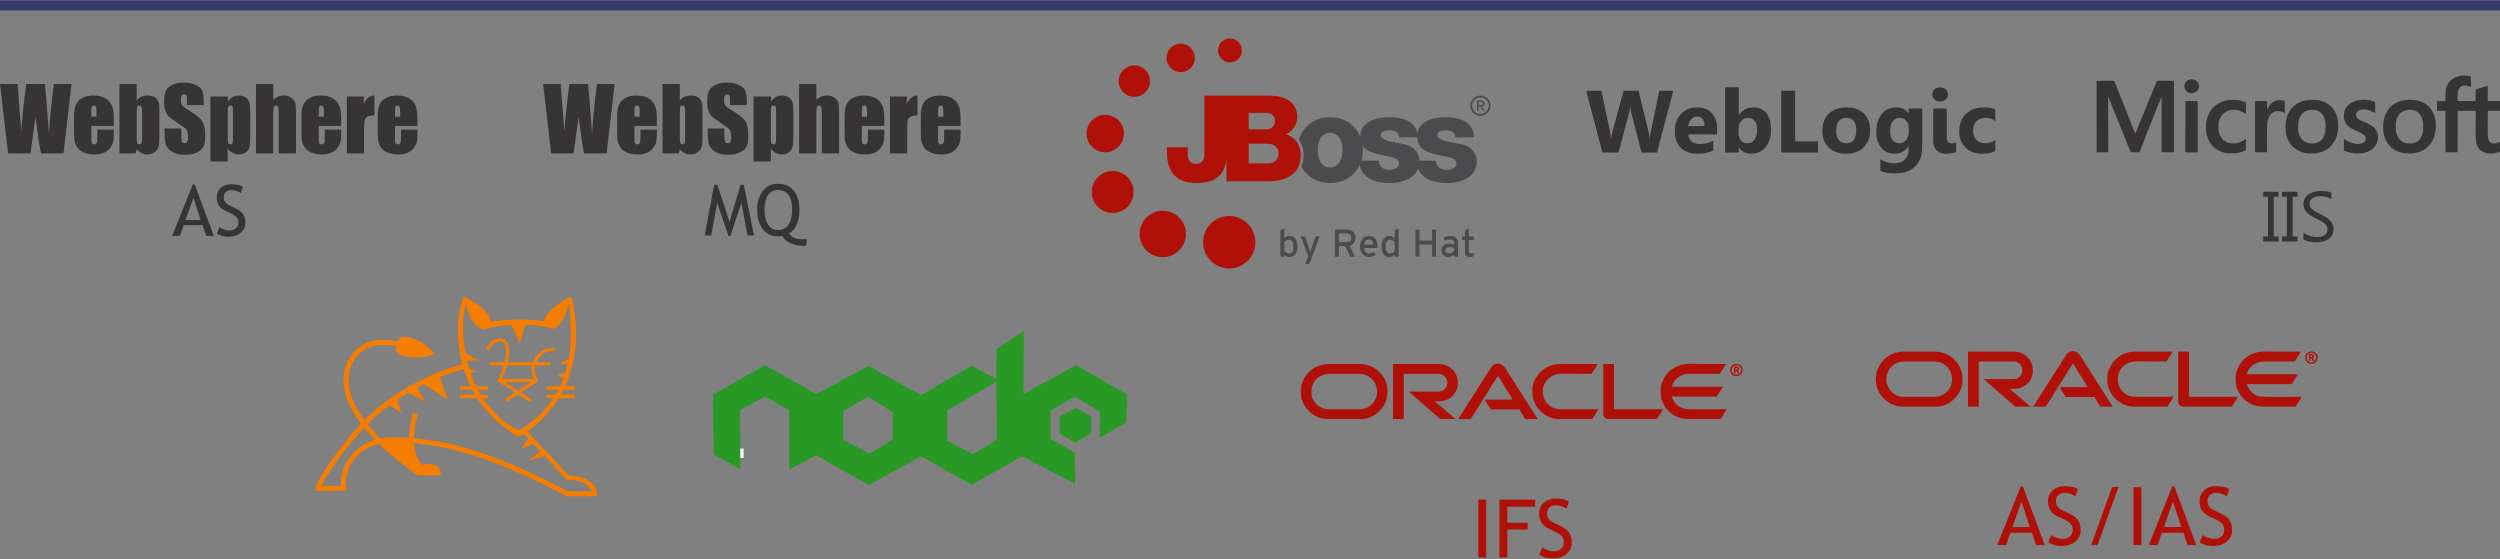 <?xml version="1.0" encoding="utf-8"?>
<!-- Generator: Adobe Illustrator 17.0.0, SVG Export Plug-In . SVG Version: 6.00 Build 0)  -->
<!DOCTYPE svg PUBLIC "-//W3C//DTD SVG 1.1//EN" "http://www.w3.org/Graphics/SVG/1.1/DTD/svg11.dtd">
<svg version="1.1" id="Capa_1" xmlns="http://www.w3.org/2000/svg" xmlns:xlink="http://www.w3.org/1999/xlink" x="0px" y="0px"
	 width="599px" height="134px" viewBox="0 0 599 134" enable-background="new 0 0 599 134" xml:space="preserve">
<rect x="0" y="0" width="599" height="134" fill="#808080" stroke="none"/>
<rect y="0.115" fill="#353970" width="599" height="2.385"/>
<g id="Capa_x0020_1">
	<g id="_877952890816">
		<path fill="#373435" d="M17.139,20.12l-1.928,16.634h-5.39c-0.484-2.555-0.922-5.468-1.315-8.734
			c-0.178,1.404-0.582,4.317-1.209,8.734H1.938L0,20.12h4.206l0.456,5.811L5.1,31.546C5.264,28.64,5.664,24.83,6.298,20.12h4.48
			c0.052,0.495,0.207,2.324,0.459,5.495l0.487,6.331c0.255-4.028,0.659-7.97,1.209-11.826H17.139z M27.264,30.172h-5.383v2.954
			c0,0.617,0.045,1.017,0.133,1.196c0.091,0.179,0.262,0.267,0.518,0.267c0.319,0,0.533-0.119,0.638-0.354
			c0.109-0.238,0.161-0.697,0.161-1.377v-1.802h3.932v1.01c0,0.844-0.052,1.493-0.157,1.945c-0.109,0.452-0.358,0.936-0.747,1.45
			c-0.389,0.516-0.886,0.901-1.486,1.16c-0.6,0.256-1.349,0.386-2.254,0.386c-0.876,0-1.65-0.126-2.323-0.382
			c-0.67-0.253-1.192-0.6-1.567-1.041s-0.63-0.929-0.774-1.461c-0.144-0.53-0.217-1.301-0.217-2.317v-3.978
			c0-1.191,0.161-2.13,0.484-2.821c0.322-0.687,0.847-1.217,1.58-1.581c0.735-0.367,1.577-0.55,2.53-0.55
			c1.164,0,2.124,0.221,2.881,0.662c0.757,0.443,1.29,1.027,1.594,1.756c0.306,0.726,0.456,1.753,0.456,3.074L27.264,30.172
			L27.264,30.172z M23.122,27.964v-0.995c0-0.708-0.039-1.16-0.116-1.367c-0.077-0.208-0.235-0.309-0.473-0.309
			c-0.294,0-0.477,0.087-0.546,0.263c-0.07,0.175-0.105,0.644-0.105,1.413v0.995H23.122z M32.757,20.12v3.943
			c0.343-0.4,0.725-0.697,1.15-0.893c0.42-0.197,0.879-0.295,1.374-0.295c0.568,0,1.062,0.087,1.482,0.267
			c0.417,0.178,0.736,0.427,0.957,0.749c0.221,0.323,0.351,0.638,0.395,0.947c0.046,0.308,0.067,0.968,0.067,1.973v6.148
			c0,0.998-0.067,1.746-0.199,2.233c-0.137,0.49-0.45,0.915-0.943,1.275c-0.498,0.361-1.083,0.541-1.763,0.541
			c-0.487,0-0.943-0.109-1.367-0.322c-0.421-0.215-0.81-0.533-1.16-0.961l-0.267,1.03h-3.869V20.12H32.757z M34.04,26.996
			c0-0.703-0.046-1.163-0.137-1.381c-0.087-0.214-0.267-0.322-0.53-0.322c-0.258,0-0.424,0.094-0.5,0.284
			c-0.078,0.185-0.116,0.662-0.116,1.419v5.879c0,0.732,0.041,1.201,0.13,1.404c0.087,0.208,0.258,0.309,0.518,0.309
			c0.263,0,0.434-0.105,0.516-0.319c0.08-0.211,0.119-0.722,0.119-1.528V26.996z M48.811,25.167h-4.016v-1.23
			c0-0.575-0.052-0.943-0.155-1.101c-0.101-0.157-0.269-0.235-0.507-0.235c-0.26,0-0.456,0.106-0.589,0.32
			c-0.133,0.21-0.199,0.529-0.199,0.96c0,0.555,0.077,0.971,0.228,1.252c0.146,0.276,0.554,0.616,1.223,1.016
			c1.918,1.146,3.126,2.089,3.624,2.821c0.5,0.733,0.749,1.914,0.749,3.541c0,1.184-0.14,2.057-0.417,2.621
			c-0.277,0.561-0.81,1.03-1.605,1.409c-0.792,0.382-1.714,0.571-2.769,0.571c-1.157,0-2.142-0.221-2.962-0.659
			c-0.817-0.439-1.349-0.996-1.605-1.672c-0.253-0.68-0.378-1.644-0.378-2.888v-1.089h4.016v2.022c0,0.624,0.055,1.023,0.168,1.203
			c0.112,0.178,0.313,0.266,0.6,0.266c0.288,0,0.502-0.112,0.642-0.34c0.139-0.224,0.21-0.561,0.21-1.002
			c0-0.978-0.133-1.619-0.4-1.917c-0.276-0.302-0.95-0.807-2.022-1.514c-1.073-0.712-1.781-1.231-2.131-1.553
			c-0.347-0.322-0.637-0.767-0.865-1.335s-0.343-1.294-0.343-2.177c0-1.272,0.161-2.203,0.486-2.792
			c0.327-0.589,0.849-1.048,1.574-1.381c0.726-0.334,1.598-0.498,2.625-0.498c1.121,0,2.075,0.182,2.867,0.543
			c0.788,0.365,1.311,0.82,1.567,1.374c0.255,0.551,0.385,1.486,0.385,2.808L48.811,25.167L48.811,25.167z M54.63,23.127
			l-0.073,1.206c0.372-0.491,0.778-0.856,1.223-1.098c0.445-0.242,0.932-0.361,1.459-0.361c0.644,0,1.201,0.172,1.671,0.519
			c0.466,0.347,0.761,0.746,0.877,1.198c0.116,0.452,0.175,1.22,0.175,2.303v5.745c0,1.24-0.073,2.12-0.221,2.646
			c-0.148,0.522-0.448,0.943-0.904,1.255c-0.456,0.312-1.007,0.466-1.651,0.466c-0.512,0-0.988-0.119-1.427-0.361
			c-0.438-0.242-0.837-0.6-1.201-1.076v3.119h-4.143V23.127H54.63z M55.818,27.091c0-0.845-0.032-1.354-0.094-1.532
			c-0.06-0.179-0.231-0.267-0.516-0.267c-0.276,0-0.452,0.101-0.532,0.309c-0.081,0.203-0.119,0.7-0.119,1.489v5.65
			c0,0.82,0.041,1.335,0.123,1.538c0.084,0.208,0.262,0.309,0.539,0.309c0.27,0,0.434-0.094,0.502-0.284
			c0.066-0.185,0.098-0.644,0.098-1.37L55.818,27.091L55.818,27.091z M65.471,20.12v3.747c0.358-0.33,0.742-0.578,1.157-0.744
			c0.413-0.165,0.858-0.249,1.331-0.249c0.726,0,1.343,0.186,1.854,0.554c0.509,0.372,0.82,0.795,0.936,1.279
			c0.112,0.484,0.169,1.367,0.169,2.646v9.4h-4.144V27.16c0-0.792-0.038-1.304-0.118-1.528c-0.081-0.228-0.256-0.34-0.533-0.34
			c-0.256,0-0.427,0.116-0.518,0.351c-0.089,0.231-0.133,0.694-0.133,1.384v9.726h-4.143V20.12H65.471z M81.747,30.172h-5.383v2.954
			c0,0.617,0.045,1.017,0.133,1.196c0.091,0.179,0.262,0.267,0.518,0.267c0.319,0,0.533-0.119,0.638-0.354
			c0.109-0.238,0.161-0.697,0.161-1.377v-1.802h3.932v1.01c0,0.844-0.052,1.493-0.157,1.945c-0.109,0.452-0.358,0.936-0.747,1.45
			c-0.389,0.516-0.886,0.901-1.486,1.16c-0.6,0.256-1.349,0.386-2.254,0.386c-0.876,0-1.65-0.126-2.323-0.382
			c-0.67-0.253-1.192-0.6-1.567-1.041s-0.63-0.929-0.774-1.461c-0.144-0.53-0.217-1.301-0.217-2.317v-3.978
			c0-1.191,0.161-2.13,0.484-2.821c0.322-0.687,0.847-1.217,1.58-1.581c0.735-0.367,1.577-0.55,2.53-0.55
			c1.164,0,2.124,0.221,2.881,0.662c0.757,0.443,1.29,1.027,1.594,1.756c0.306,0.726,0.456,1.753,0.456,3.074L81.747,30.172
			L81.747,30.172z M77.605,27.964v-0.995c0-0.708-0.039-1.16-0.116-1.367c-0.077-0.208-0.235-0.309-0.473-0.309
			c-0.294,0-0.477,0.087-0.546,0.263c-0.07,0.175-0.105,0.644-0.105,1.413v0.995H77.605z M87.219,23.127l-0.148,1.794
			c0.607-1.289,1.482-1.97,2.628-2.046v4.795c-0.76,0-1.321,0.101-1.678,0.308c-0.358,0.207-0.575,0.491-0.659,0.859
			c-0.081,0.363-0.123,1.209-0.123,2.534v5.383h-4.143V23.127H87.219z M100.022,30.172h-5.383v2.954
			c0,0.617,0.045,1.017,0.133,1.196c0.091,0.179,0.262,0.267,0.518,0.267c0.319,0,0.533-0.119,0.638-0.354
			c0.109-0.238,0.161-0.697,0.161-1.377v-1.802h3.932v1.01c0,0.844-0.052,1.493-0.157,1.945c-0.109,0.452-0.358,0.936-0.747,1.45
			c-0.389,0.516-0.886,0.901-1.486,1.16c-0.6,0.256-1.349,0.386-2.254,0.386c-0.876,0-1.65-0.126-2.323-0.382
			c-0.67-0.253-1.192-0.6-1.567-1.041s-0.63-0.929-0.774-1.461c-0.144-0.53-0.217-1.301-0.217-2.317v-3.978
			c0-1.191,0.161-2.13,0.484-2.821c0.322-0.687,0.847-1.217,1.58-1.581c0.735-0.367,1.577-0.55,2.53-0.55
			c1.164,0,2.124,0.221,2.881,0.662c0.757,0.443,1.29,1.027,1.594,1.756c0.306,0.726,0.456,1.753,0.456,3.074L100.022,30.172
			L100.022,30.172z M95.879,27.964v-0.995c0-0.708-0.039-1.16-0.116-1.367c-0.077-0.208-0.235-0.309-0.473-0.309
			c-0.294,0-0.477,0.087-0.546,0.263c-0.07,0.175-0.105,0.644-0.105,1.413v0.995H95.879z"/>
		<path fill="#373435" d="M49.397,56.515l-0.841-2.567h-4.547l-0.902,2.567h-1.853l4.947-12.325h0.441l4.591,12.325H49.397z
			 M46.345,47.386l-1.895,5.338h3.63L46.345,47.386z M51.961,55.955l0.605-1.531c0.312,0.227,0.7,0.417,1.163,0.57
			c0.464,0.152,0.878,0.229,1.243,0.229c0.649,0,1.171-0.178,1.565-0.532c0.393-0.354,0.591-0.805,0.591-1.351
			c0-0.411-0.11-0.791-0.328-1.142c-0.218-0.351-0.771-0.733-1.652-1.15l-0.983-0.457c-0.833-0.388-1.414-0.847-1.742-1.377
			c-0.332-0.532-0.496-1.172-0.496-1.918c0-0.909,0.322-1.663,0.965-2.261c0.643-0.597,1.468-0.895,2.48-0.895
			c1.345,0,2.284,0.218,2.81,0.657l-0.49,1.45c-0.221-0.162-0.561-0.32-1.014-0.471c-0.457-0.15-0.876-0.227-1.264-0.227
			c-0.567,0-1.011,0.162-1.335,0.483c-0.326,0.32-0.487,0.733-0.487,1.238c0,0.308,0.06,0.591,0.176,0.846
			c0.117,0.255,0.277,0.469,0.485,0.638c0.207,0.172,0.634,0.413,1.275,0.722l0.997,0.476c0.833,0.391,1.414,0.862,1.751,1.406
			c0.334,0.546,0.502,1.238,0.502,2.08c0,0.915-0.369,1.689-1.102,2.326c-0.734,0.637-1.717,0.955-2.947,0.955
			C53.649,56.719,52.726,56.465,51.961,55.955z"/>
	</g>
	<path fill="#373435" d="M400.924,21.75l-3.914,14.816h-3.696l-2.455-9.505c-0.131-0.497-0.209-1.05-0.237-1.664h-0.041
		c-0.064,0.674-0.152,1.231-0.269,1.664l-2.517,9.505h-3.851l-3.891-14.816h3.643l2.085,9.868c0.089,0.42,0.156,0.984,0.195,1.694
		h0.064c0.027-0.529,0.126-1.108,0.3-1.735l2.685-9.826h3.568l2.428,9.949c0.089,0.367,0.169,0.896,0.236,1.591h0.042
		c0.028-0.543,0.099-1.094,0.215-1.651l2.047-9.889L400.924,21.75L400.924,21.75z M411.41,32.206h-6.895
		c0.109,1.534,1.078,2.304,2.9,2.304c1.163,0,2.185-0.275,3.065-0.825v2.356c-0.976,0.522-2.244,0.782-3.807,0.782
		c-1.707,0-3.031-0.472-3.975-1.421c-0.941-0.945-1.413-2.268-1.413-3.961c0-1.756,0.508-3.15,1.528-4.176
		c1.019-1.027,2.27-1.538,3.757-1.538c1.539,0,2.733,0.458,3.576,1.371c0.841,0.917,1.264,2.162,1.264,3.732V32.206L411.41,32.206z
		 M408.388,30.2c0-1.513-0.613-2.271-1.839-2.271c-0.522,0-0.977,0.215-1.356,0.648c-0.385,0.434-0.614,0.977-0.699,1.623H408.388z
		 M416.654,35.335h-0.043v1.231h-3.26V20.904h3.26v6.673h0.042c0.806-1.231,1.951-1.848,3.438-1.848c1.361,0,2.41,0.469,3.146,1.403
		c0.736,0.938,1.106,2.219,1.106,3.844c0,1.764-0.43,3.178-1.289,4.246c-0.864,1.069-2.012,1.602-3.449,1.602
		C418.306,36.823,417.322,36.33,416.654,35.335L416.654,35.335z M416.562,30.874v1.082c0,0.685,0.194,1.249,0.589,1.697
		c0.391,0.447,0.895,0.669,1.507,0.669c0.74,0,1.318-0.286,1.727-0.86S421,32.073,421,31.018c0-0.875-0.19-1.558-0.563-2.052
		c-0.378-0.49-0.909-0.736-1.607-0.736c-0.651,0-1.194,0.243-1.623,0.733C416.776,29.449,416.562,30.087,416.562,30.874z
		 M435.595,36.566h-8.816V21.75h3.338v12.108h5.479v2.708H435.595z M442.303,36.823c-1.761,0-3.146-0.493-4.153-1.481
		c-1.008-0.988-1.512-2.331-1.512-4.025c0-1.749,0.522-3.12,1.567-4.108c1.047-0.988,2.463-1.481,4.242-1.481
		c1.755,0,3.132,0.493,4.131,1.481c0.996,0.988,1.497,2.296,1.497,3.922c0,1.756-0.515,3.146-1.543,4.165
		C445.502,36.316,444.094,36.823,442.303,36.823L442.303,36.823z M442.387,28.229c-0.771,0-1.37,0.264-1.796,0.793
		c-0.426,0.532-0.641,1.284-0.641,2.254c0,2.031,0.82,3.046,2.458,3.046c1.561,0,2.344-1.043,2.344-3.128
		C444.752,29.216,443.963,28.229,442.387,28.229z M460.554,35.356c0,1.965-0.568,3.484-1.702,4.564
		c-1.138,1.075-2.781,1.616-4.937,1.616c-1.422,0-2.55-0.202-3.386-0.61v-2.748c1.089,0.635,2.185,0.952,3.294,0.952
		c1.1,0,1.957-0.294,2.559-0.876c0.607-0.582,0.909-1.371,0.909-2.37v-0.839h-0.039c-0.742,1.185-1.842,1.777-3.294,1.777
		c-1.35,0-2.417-0.476-3.209-1.425c-0.793-0.952-1.187-2.226-1.187-3.823c0-1.793,0.44-3.214,1.321-4.268
		c0.88-1.055,2.039-1.58,3.478-1.58c1.285,0,2.251,0.493,2.892,1.488h0.039v-1.231h3.263L460.554,35.356L460.554,35.356z
		 M457.333,31.484v-0.839c0-0.667-0.197-1.238-0.591-1.711c-0.399-0.469-0.912-0.705-1.544-0.705c-0.726,0-1.294,0.282-1.704,0.846
		c-0.413,0.564-0.621,1.361-0.621,2.388c0,0.882,0.197,1.577,0.589,2.091c0.393,0.515,0.93,0.768,1.609,0.768
		c0.677,0,1.223-0.257,1.639-0.779C457.126,33.026,457.333,32.337,457.333,31.484L457.333,31.484z M464.859,24.311
		c-0.55,0-1-0.163-1.353-0.491c-0.349-0.328-0.525-0.726-0.525-1.203c0-0.49,0.176-0.889,0.525-1.199
		c0.353-0.31,0.803-0.465,1.353-0.465c0.557,0,1.011,0.155,1.357,0.465c0.349,0.31,0.52,0.709,0.52,1.199
		c0,0.495-0.171,0.903-0.52,1.22C465.871,24.152,465.417,24.311,464.859,24.311z M466.439,32.98c0,0.447,0.106,0.786,0.32,1.019
		c0.211,0.23,0.5,0.346,0.857,0.346c0.181,0,0.359-0.018,0.535-0.052c0.181-0.032,0.36-0.067,0.541-0.103v2.296
		c-0.395,0.103-0.808,0.188-1.244,0.25c-0.438,0.067-0.895,0.099-1.368,0.099c-0.433,0-0.827-0.071-1.184-0.215
		c-0.353-0.145-0.655-0.353-0.909-0.628c-0.25-0.271-0.444-0.6-0.582-0.984c-0.138-0.388-0.208-0.821-0.208-1.305v-7.716h3.242
		V32.98L466.439,32.98z M478.073,36.185c-0.738,0.427-1.801,0.638-3.19,0.638c-1.623,0-2.938-0.49-3.941-1.478
		c-1.004-0.984-1.508-2.254-1.508-3.812c0-1.799,0.539-3.214,1.613-4.25c1.079-1.037,2.52-1.556,4.323-1.556
		c1.244,0,2.146,0.165,2.703,0.493v2.772c-0.681-0.511-1.441-0.765-2.28-0.765c-0.937,0-1.677,0.271-2.226,0.821
		c-0.546,0.546-0.821,1.302-0.821,2.267c0,0.935,0.264,1.672,0.786,2.205c0.52,0.536,1.244,0.8,2.156,0.8
		c0.813,0,1.606-0.254,2.385-0.765V36.185z"/>
	<path id="path2565" fill="#4B4B4D" d="M323.333,58.856l1.323,2.653h-1.119l-1.286-2.569h-1.462v2.569h-0.952v-6.495h2.84
		c1.129,0,2.082,0.603,2.082,1.939C324.758,57.992,324.212,58.633,323.333,58.856L323.333,58.856z M322.676,55.932h-1.887v2.088
		h1.887c0.648,0,1.101-0.334,1.101-1.04C323.777,56.303,323.333,55.932,322.676,55.932z"/>
	<path id="path2575" fill="#4B4B4D" d="M330.031,59.413h-3.21c0.102,0.937,0.629,1.336,1.222,1.336c0.407,0,0.731-0.149,1.054-0.389
		l0.565,0.611c-0.426,0.408-0.935,0.641-1.675,0.641c-1.138,0-2.101-0.918-2.101-2.533c0-1.652,0.87-2.543,2.128-2.543
		c1.379,0,2.045,1.122,2.045,2.441C330.059,59.152,330.04,59.31,330.031,59.413z M327.949,57.398c-0.639,0-1.027,0.445-1.111,1.225
		h2.258C329.05,57.955,328.736,57.398,327.949,57.398z"/>
	<path id="path2585" fill="#4B4B4D" d="M334.166,61.509v-0.464c-0.352,0.326-0.759,0.567-1.268,0.567
		c-1.046,0-1.869-0.76-1.869-2.617c0-1.671,0.908-2.46,1.915-2.46c0.491,0,0.954,0.26,1.222,0.557v-1.856l0.944-0.492v6.765H334.166
		L334.166,61.509z M334.176,58.058c-0.214-0.288-0.657-0.641-1.139-0.641c-0.685,0-1.054,0.519-1.054,1.55
		c0,1.225,0.388,1.762,1.092,1.762c0.453,0,0.851-0.306,1.101-0.621L334.176,58.058L334.176,58.058z"/>
	<polygon id="path2595" fill="#4B4B4D" points="343.103,61.509 343.103,58.595 340.123,58.595 340.123,61.509 339.152,61.509 
		339.152,55.014 340.123,55.014 340.123,57.639 343.103,57.639 343.103,55.014 344.074,55.014 344.074,61.509 	"/>
	<path id="path2605" fill="#4B4B4D" d="M348.402,61.509v-0.482c-0.333,0.334-0.805,0.584-1.331,0.584
		c-0.787,0-1.684-0.445-1.684-1.643c0-1.086,0.832-1.578,1.933-1.578c0.454,0,0.814,0.065,1.082,0.186v-0.362
		c0-0.529-0.323-0.826-0.916-0.826c-0.499,0-0.887,0.093-1.268,0.307l-0.369-0.723c0.463-0.288,0.981-0.437,1.665-0.437
		c1.082,0,1.823,0.529,1.823,1.633v3.34L348.402,61.509L348.402,61.509z M348.402,59.43c-0.258-0.13-0.591-0.214-1.109-0.214
		c-0.611,0-1,0.279-1,0.725c0,0.482,0.306,0.807,0.934,0.807c0.51,0,0.954-0.316,1.176-0.622L348.402,59.43L348.402,59.43
		L348.402,59.43z"/>
	<path id="path2615" fill="#4B4B4D" d="M353.029,61.388c-0.233,0.13-0.556,0.222-0.935,0.222c-0.676,0-1.093-0.417-1.093-1.289
		V57.51h-0.694v-0.873h0.694v-1.391l0.935-0.502v1.893h1.204v0.873h-1.204v2.644c0,0.456,0.149,0.585,0.5,0.585
		c0.249,0,0.526-0.093,0.702-0.195L353.029,61.388L353.029,61.388z"/>
	<path id="path2625" fill="#AF1109" d="M308.123,32.189c1.604-0.805,2.696-2.298,2.696-4.135c0-4.284-3.87-5.206-7.396-5.146h-9.516
		h-0.054h-5.276v13.677c0,1.986-0.69,2.674-1.92,2.674c-1.321,0-2.064-0.745-2.064-2.098v-1.894h-5.017v0.888
		c0,4.573,1.749,7.702,7.165,7.702c4.419,0,6.756-1.962,7.112-5.837v5.408h9.828c4.384,0,7.966-1.493,7.966-6.379
		C311.646,34.72,310.303,32.824,308.123,32.189z M299.184,27.044h4.124c1.12,0,2.179,0.492,2.179,1.984
		c0,1.466-1.259,1.954-2.179,1.954h-4.124V27.044z M303.451,39.146h-4.268V34.43h4.268c1.606,0,2.868,0.605,2.868,2.412
		C306.319,38.541,305.144,39.146,303.451,39.146z"/>
	<path id="path2635" fill="#AF1109" d="M300.791,58.034c0-3.466-2.805-6.282-6.263-6.282c-3.464,0-6.268,2.816-6.268,6.282
		c0,3.473,2.804,6.283,6.268,6.283C297.986,64.318,300.791,61.508,300.791,58.034z"/>
	<path id="path2645" fill="#AF1109" d="M284.148,56.053c0-3.072-2.486-5.564-5.551-5.564s-5.548,2.491-5.548,5.564
		s2.483,5.566,5.548,5.566C281.662,61.619,284.148,59.126,284.148,56.053L284.148,56.053z"/>
	<path id="path2655" fill="#AF1109" d="M271.609,45.998c0-2.773-2.239-5.024-5.009-5.024s-5.012,2.251-5.012,5.024
		c0,2.781,2.242,5.03,5.012,5.03C269.369,51.028,271.609,48.779,271.609,45.998z"/>
	<path id="path2665" fill="#AF1109" d="M269.283,32.003c0-2.48-2.002-4.485-4.472-4.485s-4.475,2.004-4.475,4.485
		c0,2.478,2.005,4.49,4.475,4.49C267.281,36.493,269.283,34.481,269.283,32.003z"/>
	<path id="path2675" fill="#AF1109" d="M275.553,19.438c0-2.081-1.686-3.768-3.76-3.768c-2.075,0-3.759,1.688-3.759,3.768
		c0,2.082,1.684,3.768,3.759,3.768C273.867,23.206,275.553,21.52,275.553,19.438z"/>
	<path id="path2685" fill="#AF1109" d="M286.289,13.872c0-1.884-1.52-3.411-3.398-3.411s-3.401,1.527-3.401,3.411
		c0,1.886,1.524,3.413,3.401,3.413S286.289,15.758,286.289,13.872z"/>
	<path id="path2695" fill="#AF1109" d="M297.568,12.076c0-1.586-1.279-2.873-2.863-2.873c-1.579,0-2.864,1.286-2.864,2.873
		c0,1.589,1.285,2.874,2.864,2.874C296.289,14.949,297.568,13.664,297.568,12.076z"/>
	<path id="path2705" fill="#4B4B4D" d="M350.048,34.519c-2.235-0.487-5.651-0.745-5.651-2.156c0-1.036,1.292-1.12,2.093-1.12
		c0.602,0,1.142,0.117,1.548,0.373c0.398,0.26,0.627,0.662,0.627,1.291h4.5c-0.172-3.877-3.584-4.827-6.844-4.827
		c-2.717,0-6.246,0.849-6.734,3.847c-0.667-3.054-3.748-3.847-6.712-3.847c-2.925,0-6.944,0.978-6.944,4.571
		c0,0.064,0.009,0.117,0.011,0.179c-1.134-2.836-3.813-4.75-7.259-4.75c-3.728,0-6.515,2.183-7.458,5.404
		c0.721,0.972,1.1,2.24,1.1,3.564c0,1.087-0.172,2.049-0.499,2.892c1.282,2.376,3.747,3.917,6.857,3.917
		c3.302,0,5.894-1.744,7.103-4.377c0.636,3.382,3.936,4.377,7.167,4.377c2.779,0,5.849-0.913,6.818-3.501
		c1.004,2.679,3.994,3.501,6.927,3.501c3.352,0,7.136-1.321,7.136-5.316C353.832,37.305,353.054,35.124,350.048,34.519z
		 M318.682,40.122c-2.267,0-2.955-2.239-2.955-4.139c0-1.894,0.688-4.17,2.955-4.17c2.262,0,2.979,2.275,2.979,4.17
		C321.661,37.883,320.944,40.122,318.682,40.122z M332.924,40.693c-0.686,0-1.348-0.168-1.807-0.515
		c-0.484-0.373-0.803-0.919-0.803-1.664h-4.159c0.243-0.79,0.378-1.637,0.378-2.532c0-0.418-0.037-0.821-0.092-1.219
		c1.14,1.971,4.001,2.163,6.398,2.772c0.857,0.198,2.377,0.432,2.377,1.578C335.216,40.296,333.865,40.693,332.924,40.693z
		 M346.668,40.693c-0.687,0-1.347-0.168-1.807-0.515c-0.484-0.373-0.803-0.919-0.803-1.664h-3.971
		c-0.011-1.239-0.797-3.394-3.784-3.996c-2.234-0.487-5.501-0.745-5.501-2.156c0-1.036,1.442-1.12,2.242-1.12
		c0.602,0,1.142,0.117,1.548,0.373c0.398,0.26,0.627,0.662,0.627,1.291h4.321c0.173,3.763,4.042,3.868,7.042,4.63
		c0.856,0.198,2.376,0.432,2.376,1.579C348.96,40.296,347.61,40.693,346.668,40.693L346.668,40.693z"/>
	<path id="path2715" fill="#4B4B4D" d="M354.27,25.492h0.433l0.651,1.075h0.424l-0.706-1.095c0.362-0.046,0.637-0.238,0.637-0.68
		c0-0.495-0.287-0.708-0.87-0.708h-0.944v2.483h0.374L354.27,25.492L354.27,25.492z M354.27,25.171v-0.772h0.513
		c0.254,0,0.538,0.06,0.538,0.368c0,0.381-0.284,0.404-0.601,0.404H354.27z"/>
	<path id="path2725" fill="#4B4B4D" d="M357.14,25.331c0,1.342-1.087,2.429-2.425,2.429c-1.341,0-2.428-1.087-2.428-2.429
		c0-1.345,1.087-2.435,2.428-2.435C356.053,22.896,357.14,23.985,357.14,25.331z M354.715,23.328c-1.107,0-2,0.893-2,2.003
		c0,1.104,0.893,1.996,2,1.996c1.1,0,1.993-0.892,1.993-1.996C356.708,24.221,355.815,23.328,354.715,23.328z"/>
	<path id="path2735" fill="#4B4B4D" d="M308.949,61.61c-0.491,0-0.954-0.258-1.222-0.556v0.454h-0.944v-6.273l0.944-0.492V57.1
		c0.351-0.325,0.758-0.565,1.268-0.565c1.044,0,1.868,0.76,1.868,2.617C310.863,60.823,309.957,61.61,308.949,61.61L308.949,61.61z
		 M308.819,57.417c-0.454,0-0.852,0.306-1.101,0.622v2.05c0.212,0.288,0.656,0.641,1.138,0.641c0.685,0,1.055-0.519,1.055-1.55
		C309.911,57.955,309.522,57.417,308.819,57.417z"/>
	<path id="path2745" fill="#4B4B4D" d="M313.749,63.226h-1.008l0.703-1.809l-1.787-4.78h1.046l0.795,2.385
		c0.149,0.427,0.371,1.151,0.426,1.42c0.084-0.288,0.287-0.984,0.434-1.401l0.824-2.404h1.009L313.749,63.226L313.749,63.226z"/>
	<g id="_877952901728">
		<path fill="#373435" d="M147.269,20.12l-1.928,16.634h-5.39c-0.484-2.555-0.922-5.468-1.315-8.734
			c-0.178,1.404-0.582,4.317-1.209,8.734h-5.359L130.13,20.12h4.206l0.456,5.811l0.438,5.614c0.164-2.906,0.564-6.715,1.198-11.426
			h4.48c0.052,0.495,0.207,2.324,0.459,5.495l0.487,6.331c0.255-4.028,0.659-7.97,1.209-11.826h4.206V20.12z M157.394,30.172h-5.383
			v2.954c0,0.617,0.045,1.017,0.133,1.196c0.091,0.179,0.262,0.267,0.518,0.267c0.319,0,0.533-0.119,0.638-0.354
			c0.109-0.238,0.161-0.697,0.161-1.377v-1.802h3.932v1.01c0,0.844-0.052,1.493-0.157,1.945c-0.109,0.452-0.358,0.936-0.747,1.45
			c-0.389,0.516-0.886,0.901-1.486,1.16c-0.6,0.256-1.349,0.386-2.254,0.386c-0.876,0-1.65-0.126-2.323-0.382
			c-0.67-0.253-1.192-0.6-1.567-1.041s-0.63-0.929-0.774-1.461c-0.144-0.53-0.217-1.301-0.217-2.317v-3.978
			c0-1.191,0.161-2.13,0.484-2.821c0.322-0.687,0.847-1.217,1.58-1.581c0.735-0.367,1.577-0.55,2.53-0.55
			c1.164,0,2.124,0.221,2.881,0.662c0.757,0.443,1.29,1.027,1.594,1.756c0.306,0.726,0.456,1.753,0.456,3.074L157.394,30.172
			L157.394,30.172z M153.252,27.964v-0.995c0-0.708-0.039-1.16-0.116-1.367c-0.077-0.208-0.235-0.309-0.473-0.309
			c-0.294,0-0.477,0.087-0.546,0.263c-0.07,0.175-0.105,0.644-0.105,1.413v0.995H153.252z M162.887,20.12v3.943
			c0.343-0.4,0.725-0.697,1.15-0.893c0.42-0.197,0.879-0.295,1.374-0.295c0.568,0,1.062,0.087,1.482,0.267
			c0.417,0.178,0.736,0.427,0.957,0.749c0.221,0.323,0.351,0.638,0.395,0.947c0.046,0.308,0.067,0.968,0.067,1.973v6.148
			c0,0.998-0.067,1.746-0.199,2.233c-0.137,0.49-0.45,0.915-0.943,1.275c-0.498,0.361-1.083,0.541-1.763,0.541
			c-0.487,0-0.943-0.109-1.367-0.322c-0.421-0.215-0.81-0.533-1.16-0.961l-0.267,1.03h-3.869V20.12H162.887z M164.17,26.996
			c0-0.703-0.046-1.163-0.137-1.381c-0.087-0.214-0.267-0.322-0.53-0.322c-0.258,0-0.424,0.094-0.5,0.284
			c-0.078,0.185-0.116,0.662-0.116,1.419v5.879c0,0.732,0.041,1.201,0.13,1.404c0.087,0.208,0.258,0.309,0.518,0.309
			c0.263,0,0.434-0.105,0.516-0.319c0.08-0.211,0.119-0.722,0.119-1.528L164.17,26.996L164.17,26.996z M178.941,25.167h-4.016v-1.23
			c0-0.575-0.052-0.943-0.155-1.101c-0.102-0.157-0.269-0.235-0.507-0.235c-0.26,0-0.456,0.106-0.589,0.32
			c-0.133,0.21-0.199,0.529-0.199,0.96c0,0.555,0.077,0.971,0.228,1.252c0.146,0.276,0.554,0.616,1.223,1.016
			c1.918,1.146,3.126,2.089,3.624,2.821c0.5,0.733,0.749,1.914,0.749,3.541c0,1.184-0.14,2.057-0.417,2.621
			c-0.277,0.561-0.81,1.03-1.605,1.409c-0.792,0.382-1.714,0.571-2.769,0.571c-1.157,0-2.142-0.221-2.962-0.659
			c-0.817-0.439-1.349-0.996-1.605-1.672c-0.253-0.68-0.378-1.644-0.378-2.888v-1.089h4.016v2.022c0,0.624,0.055,1.023,0.168,1.203
			c0.112,0.178,0.313,0.266,0.6,0.266c0.288,0,0.502-0.112,0.642-0.34c0.139-0.224,0.21-0.561,0.21-1.002
			c0-0.978-0.133-1.619-0.4-1.917c-0.276-0.302-0.95-0.807-2.022-1.514c-1.073-0.712-1.781-1.231-2.131-1.553
			c-0.347-0.322-0.637-0.767-0.865-1.335c-0.228-0.568-0.343-1.294-0.343-2.177c0-1.272,0.161-2.203,0.486-2.792
			c0.327-0.589,0.849-1.048,1.574-1.381c0.726-0.334,1.598-0.498,2.625-0.498c1.121,0,2.075,0.182,2.867,0.543
			c0.788,0.365,1.311,0.82,1.567,1.374c0.255,0.551,0.385,1.486,0.385,2.808L178.941,25.167L178.941,25.167z M184.76,23.127
			l-0.073,1.206c0.372-0.491,0.778-0.856,1.223-1.098c0.445-0.242,0.932-0.361,1.459-0.361c0.644,0,1.201,0.172,1.671,0.519
			c0.466,0.347,0.761,0.746,0.877,1.198s0.175,1.22,0.175,2.303v5.745c0,1.24-0.073,2.12-0.221,2.646
			c-0.148,0.522-0.448,0.943-0.904,1.255c-0.456,0.312-1.007,0.466-1.651,0.466c-0.512,0-0.988-0.119-1.427-0.361
			c-0.438-0.242-0.837-0.6-1.201-1.076v3.119h-4.143V23.127H184.76z M185.948,27.091c0-0.845-0.032-1.354-0.094-1.532
			c-0.06-0.179-0.231-0.267-0.516-0.267c-0.276,0-0.452,0.101-0.532,0.309c-0.081,0.203-0.119,0.7-0.119,1.489v5.65
			c0,0.82,0.041,1.335,0.123,1.538c0.084,0.208,0.262,0.309,0.539,0.309c0.27,0,0.434-0.094,0.502-0.284
			c0.066-0.185,0.098-0.644,0.098-1.37v-5.842H185.948z M195.601,20.12v3.747c0.358-0.33,0.742-0.578,1.157-0.744
			c0.413-0.165,0.858-0.249,1.331-0.249c0.726,0,1.343,0.186,1.854,0.554c0.509,0.372,0.82,0.795,0.936,1.279
			c0.112,0.484,0.169,1.367,0.169,2.646v9.4h-4.144V27.16c0-0.792-0.038-1.304-0.118-1.528c-0.081-0.228-0.256-0.34-0.533-0.34
			c-0.256,0-0.427,0.116-0.518,0.351c-0.089,0.231-0.133,0.694-0.133,1.384v9.726h-4.143V20.12H195.601z M211.878,30.172h-5.383
			v2.954c0,0.617,0.045,1.017,0.133,1.196c0.091,0.179,0.262,0.267,0.518,0.267c0.319,0,0.533-0.119,0.639-0.354
			c0.109-0.238,0.161-0.697,0.161-1.377v-1.802h3.932v1.01c0,0.844-0.052,1.493-0.157,1.945c-0.109,0.452-0.358,0.936-0.747,1.45
			c-0.389,0.516-0.886,0.901-1.486,1.16c-0.6,0.256-1.349,0.386-2.254,0.386c-0.876,0-1.65-0.126-2.323-0.382
			c-0.67-0.253-1.192-0.6-1.567-1.041s-0.63-0.929-0.774-1.461c-0.144-0.53-0.217-1.301-0.217-2.317v-3.978
			c0-1.191,0.161-2.13,0.484-2.821c0.322-0.687,0.847-1.217,1.58-1.581c0.735-0.367,1.577-0.55,2.53-0.55
			c1.164,0,2.124,0.221,2.881,0.662c0.757,0.443,1.29,1.027,1.594,1.756c0.306,0.726,0.456,1.753,0.456,3.074L211.878,30.172
			L211.878,30.172z M207.735,27.964v-0.995c0-0.708-0.039-1.16-0.116-1.367c-0.077-0.208-0.235-0.309-0.473-0.309
			c-0.294,0-0.477,0.087-0.546,0.263c-0.07,0.175-0.105,0.644-0.105,1.413v0.995H207.735z M217.349,23.127l-0.148,1.794
			c0.607-1.289,1.482-1.97,2.628-2.046v4.795c-0.76,0-1.321,0.101-1.678,0.308c-0.358,0.207-0.575,0.491-0.659,0.859
			c-0.081,0.363-0.123,1.209-0.123,2.534v5.383h-4.143V23.127H217.349z M230.152,30.172h-5.383v2.954
			c0,0.617,0.045,1.017,0.133,1.196c0.091,0.179,0.262,0.267,0.518,0.267c0.319,0,0.533-0.119,0.638-0.354
			c0.109-0.238,0.161-0.697,0.161-1.377v-1.802h3.932v1.01c0,0.844-0.052,1.493-0.157,1.945c-0.109,0.452-0.358,0.936-0.747,1.45
			c-0.389,0.516-0.886,0.901-1.486,1.16c-0.6,0.256-1.349,0.386-2.254,0.386c-0.876,0-1.65-0.126-2.323-0.382
			c-0.67-0.253-1.192-0.6-1.567-1.041s-0.63-0.929-0.774-1.461c-0.144-0.53-0.217-1.301-0.217-2.317v-3.978
			c0-1.191,0.161-2.13,0.484-2.821c0.322-0.687,0.847-1.217,1.58-1.581c0.735-0.367,1.577-0.55,2.53-0.55
			c1.164,0,2.124,0.221,2.881,0.662c0.757,0.443,1.29,1.027,1.594,1.756c0.306,0.726,0.456,1.753,0.456,3.074L230.152,30.172
			L230.152,30.172z M226.009,27.964v-0.995c0-0.708-0.039-1.16-0.116-1.367c-0.077-0.208-0.235-0.309-0.473-0.309
			c-0.294,0-0.477,0.087-0.546,0.263c-0.07,0.175-0.105,0.644-0.105,1.413v0.995H226.009z"/>
		<path fill="#373435" d="M179.079,56.421l-1.436-7.802l-2.661,7.972h-0.407l-2.745-7.972l-1.403,7.802h-1.58l2.278-12.155h0.748
			l2.915,8.874l2.66-8.874h0.748l2.464,12.155C180.66,56.421,179.079,56.421,179.079,56.421z M193.368,57.321l-0.249,1.616
			c-2.896,0-4.798-0.807-5.698-2.419c-0.17,0.071-0.538,0.107-1.105,0.107c-1.533,0-2.732-0.598-3.598-1.794
			c-0.867-1.192-1.301-2.725-1.301-4.596c0-1.754,0.439-3.224,1.319-4.41c0.882-1.187,2.075-1.78,3.58-1.78
			c1.688,0,2.982,0.544,3.884,1.635c0.898,1.091,1.349,2.609,1.349,4.556c0,2.794-0.837,4.709-2.508,5.752
			c0.601,0.89,1.612,1.334,3.034,1.334L193.368,57.321L193.368,57.321z M186.319,45.541c-1.029,0-1.81,0.42-2.346,1.262
			c-0.536,0.841-0.805,1.986-0.805,3.433c0,1.394,0.275,2.556,0.825,3.491s1.325,1.402,2.326,1.402c1.137,0,2-0.433,2.593-1.297
			c0.591-0.867,0.886-2.065,0.886-3.596C189.798,47.105,188.639,45.541,186.319,45.541z"/>
	</g>
	<g id="_877952904320">
		<path fill="#373435" d="M512.599,36.481c0.216-0.407,0.477-1.164,0.666-1.642c0.502-1.268,4.432-11.436,4.652-11.527l0.013,13.168
			l2.946-0.002l-0.009-17.117l-4.08,0.004c-0.371,1.022-0.856,2.133-1.291,3.164c-0.266,0.63-3.699,9.19-3.851,9.407
			c-0.006,0.008-0.024,0.04-0.027,0.032c-0.005-0.008-0.018,0.021-0.024,0.028l-5.01-12.635l-4.235,0.008l0.009,17.112l2.756-0.012
			c0.076-0.943,0.009-5.292,0.009-6.602c0-1.814-0.052-4.432-0.007-6.215c0.007-0.27,0.039-0.264,0.104-0.335
			c0.827,2.185,1.763,4.388,2.657,6.604c0.437,1.083,0.883,2.199,1.319,3.285c0.428,1.062,0.859,2.268,1.327,3.274L512.599,36.481
			L512.599,36.481z M523.679,24.22c-0.12,0.191-0.032,0.007-0.054,0.161c-0.005,0.038-0.004,0.161-0.002,0.204l0.002,5.748
			c0,1.362-0.065,5.057,0.008,6.137c0.25,0.094,2.587,0.081,2.923,0.019c0.089-0.878,0.014-2.179,0.014-3.102
			c0-0.616,0.08-8.934-0.052-9.182L523.679,24.22z M524.706,19.035c-2.219,0.519-1.471,3.804,0.882,3.239
			c0.805-0.194,1.518-1.002,1.238-2.045C526.612,19.431,525.748,18.791,524.706,19.035z M543.191,26.285l-0.006-2.072
			c-0.541-0.007-2.495-0.07-2.889,0.027v12.223l2.888,0.015c0.072-1.718-0.12-6.004,0.074-7.208c0.253-1.572,1.206-2.779,2.75-2.645
			c0.655,0.058,0.944,0.236,1.419,0.451l0.007-2.912C544.115,23.356,543.508,25.943,543.191,26.285z M538.121,33.315
			c-0.326,0.152-0.597,0.384-0.978,0.567c-2.591,1.244-5.67,0.136-5.626-3.549c0.041-3.509,3.077-4.832,5.683-3.551
			c0.354,0.175,0.644,0.42,0.923,0.542l-0.009-2.792c-0.578-0.202-0.919-0.372-1.632-0.498c-2.783-0.493-5.868,0.502-7.154,3.064
			c-0.494,0.985-0.797,2.089-0.806,3.392c-0.021,2.639,1.172,4.562,2.89,5.5c2.858,1.561,6.591,0.351,6.713-0.117L538.121,33.315
			L538.121,33.315z M561.589,36.094c1.004,0.348,1.869,0.648,3.11,0.677c1.122,0.026,2.258-0.182,3.1-0.646
			c2.049-1.127,2.456-3.509,1.427-5.042c-1.198-1.782-3.966-1.919-4.545-2.961c-0.654-1.174,0.427-1.917,1.57-1.907
			c1.343,0.009,1.906,0.425,2.844,0.886l-0.009-2.663c-2.902-1.203-7.12-0.371-7.472,2.81c-0.394,3.564,3.044,3.866,4.549,4.879
			c0.397,0.267,0.702,0.526,0.662,1.209c-0.066,1.119-1.461,1.26-2.57,1.07c-0.542-0.093-1.024-0.255-1.472-0.45
			c-0.227-0.099-0.406-0.196-0.613-0.319c-0.183-0.11-0.395-0.276-0.581-0.359L561.589,36.094L561.589,36.094z M576.883,26.341
			c2.367-0.319,3.593,1.318,3.716,3.525c0.131,2.351-0.598,4.289-2.808,4.491c-2.403,0.218-3.657-1.317-3.781-3.557
			C573.877,28.41,574.743,26.629,576.883,26.341z M583.555,31.265c0.493-4.12-1.583-7.013-5.333-7.324
			c-4.039-0.338-6.739,1.803-7.161,5.449c-0.476,4.089,1.632,6.981,5.292,7.342C580.418,37.135,583.121,34.877,583.555,31.265z
			 M553.624,26.325c2.362-0.216,3.528,1.443,3.594,3.696c0.071,2.371-0.673,4.211-2.972,4.347c-2.36,0.138-3.571-1.463-3.628-3.725
			C550.558,28.298,551.427,26.526,553.624,26.325z M560.163,31.317c0.511-4.13-1.541-7.042-5.277-7.373
			c-4.085-0.361-6.773,1.789-7.209,5.408c-0.492,4.086,1.592,6.987,5.25,7.376C556.982,37.16,559.719,34.893,560.163,31.317
			L560.163,31.317z M588.864,24.209c-0.06-0.4-0.033-1.37-0.007-1.799c0.034-0.543,0.189-1.034,0.456-1.362
			c0.804-0.985,2.161-0.387,2.732-0.241l-0.008-2.483c-1.002-0.198-1.727-0.339-2.807-0.101c-0.876,0.194-1.557,0.61-2.041,1.063
			c-1.648,1.545-1.135,3.498-1.288,4.923l-2.015,0.007l0.004,2.35l2.023,0.007l0.013,9.907l2.915,0.001l0.007-9.913l4.302,0.002
			c0.196,1.256-0.257,6.328,0.243,7.981c0.799,2.641,4.073,2.526,5.606,1.78l-0.002-2.373c-0.346,0.155-0.513,0.303-0.995,0.386
			c-1.576,0.273-1.927-0.806-1.932-2.199c-0.004-0.9-0.045-5.025,0.013-5.577l2.917-0.01v-2.346l-2.928-0.013l-0.007-3.647
			l-2.894,0.891l-0.018,2.768L588.864,24.209L588.864,24.209z"/>
		<path fill="#373435" d="M545.958,45.954v1.196h-1.161v9.511h1.161v1.196h-3.718V56.66h1.163v-9.511h-1.163v-1.196L545.958,45.954
			L545.958,45.954z M550.483,45.954v1.196h-1.161v9.511h1.161v1.196h-3.718V56.66h1.162v-9.511h-1.162v-1.196L550.483,45.954
			L550.483,45.954z M551.894,57.374v-1.643c0.19,0.166,0.417,0.314,0.677,0.447c0.263,0.133,0.541,0.247,0.83,0.336
			c0.292,0.091,0.584,0.162,0.876,0.214c0.294,0.047,0.567,0.073,0.813,0.073c0.858,0,1.499-0.158,1.924-0.479
			c0.423-0.317,0.635-0.777,0.635-1.371c0-0.322-0.071-0.601-0.212-0.838c-0.142-0.238-0.338-0.457-0.584-0.651
			c-0.249-0.198-0.544-0.386-0.884-0.568c-0.342-0.178-0.708-0.368-1.102-0.567c-0.413-0.209-0.801-0.425-1.161-0.64
			c-0.36-0.216-0.672-0.453-0.938-0.714s-0.473-0.556-0.626-0.884c-0.153-0.329-0.23-0.714-0.23-1.157
			c0-0.544,0.119-1.014,0.358-1.416c0.237-0.402,0.552-0.731,0.937-0.991c0.388-0.261,0.831-0.453,1.327-0.581
			c0.493-0.127,1-0.194,1.513-0.194c1.173,0,2.029,0.142,2.567,0.425v1.57c-0.703-0.486-1.606-0.731-2.706-0.731
			c-0.306,0-0.609,0.031-0.915,0.093c-0.303,0.065-0.576,0.17-0.813,0.312c-0.238,0.145-0.431,0.332-0.581,0.558
			c-0.151,0.227-0.224,0.502-0.224,0.831c0,0.303,0.057,0.567,0.17,0.787c0.113,0.221,0.281,0.423,0.502,0.607
			c0.221,0.181,0.493,0.36,0.811,0.53c0.316,0.172,0.685,0.36,1.099,0.563c0.427,0.214,0.83,0.434,1.212,0.667
			c0.384,0.231,0.718,0.49,1.003,0.771c0.289,0.283,0.516,0.595,0.686,0.937c0.17,0.343,0.253,0.736,0.253,1.179
			c0,0.587-0.113,1.085-0.343,1.491c-0.229,0.407-0.541,0.739-0.929,0.991c-0.391,0.255-0.842,0.439-1.349,0.552
			c-0.51,0.113-1.046,0.17-1.612,0.17c-0.187,0-0.419-0.014-0.696-0.045c-0.275-0.032-0.558-0.074-0.847-0.133
			c-0.286-0.057-0.558-0.131-0.815-0.216C552.257,57.575,552.05,57.48,551.894,57.374z"/>
	</g>
	<polygon fill="#FEFEFE" points="175.906,109.721 178.158,109.725 178.159,107.489 175.916,107.474 	"/>
	<path fill="#F57D00" d="M77.036,116.428c0.081-0.498,1.88-3.316,2.226-3.811l1.862-2.672c1.564-2.154,4.478-5.749,6.143-7.409
		c0.183,0.138,1.297,1.522,1.567,1.794c0.07,0.07,0.117,0.096,0.186,0.172l0.465,0.523c0.098,0.102,0.243,0.201,0.301,0.332
		c-0.258,0.171-2.054,0.578-3.814,1.984c-0.5,0.399-0.813,0.659-1.227,1.107c-0.099,0.107-0.177,0.178-0.288,0.295
		c-1.296,1.374-2.87,4.374-2.792,6.984l0.018,0.701C81.683,116.428,77.036,116.428,77.036,116.428z M120.989,91.579l6.156,0.005
		c-0.204,0.166-0.495,0.334-0.716,0.479c-0.713,0.47-1.589,1.089-2.285,1.501c-0.236-0.098-0.565-0.339-0.793-0.478L120.989,91.579z
		 M127.924,90.813l-7.638-0.001c0.034-0.171,0.943-2.016,1.181-3.249l5.977-0.001c-0.124,0.675-0.183,1.083-0.044,1.789
		c0.054,0.282,0.123,0.52,0.22,0.771C127.699,90.324,127.892,90.654,127.924,90.813z M116.427,83.718l0.663,0.258
		c0.113-0.136,0.169-0.313,0.251-0.457c0.261-0.452,0.579-0.843,0.995-1.161c0.461-0.356,1.548-0.821,2.231-0.362
		c0.994,0.669,0.681,3.554,0.319,4.796l-3.441,0.013l0.001,0.754l3.239,0.001c-0.182,0.85-0.686,2.069-1.068,2.854
		c-0.145,0.299-0.354,0.604-0.469,0.89c0.166,0.171,0.819,0.538,1.066,0.696c0.371,0.236,0.712,0.453,1.075,0.677
		c0.29,0.178,2.03,1.246,2.12,1.366c-0.3,0.264-0.836,0.554-1.173,0.785c-0.258,0.178-0.98,0.689-1.206,0.772
		c0.067,0.25,0.262,0.431,0.371,0.647c0.207-0.054,1.138-0.71,1.383-0.871c0.372-0.244,0.99-0.713,1.362-0.884l2.915,1.884
		c0.112-0.094,0.352-0.485,0.404-0.634c-0.858-0.559-1.802-1.1-2.676-1.663c0.171-0.183,2.722-1.797,3.155-2.076
		c0.307-0.197,0.787-0.472,1.06-0.699c-0.057-0.229-0.545-0.795-0.787-1.645c-0.152-0.533-0.247-1.62,0.037-2.1h3.555l0.002-0.754
		h-3.263c0.079-0.616,0.884-1.638,1.532-2.051c0.8-0.511,1.826-0.659,2.928-0.669l0.011-0.754c-1.375,0-2.568,0.266-3.492,0.916
		c-0.423,0.296-0.782,0.657-1.072,1.083c-0.345,0.51-0.479,0.854-0.732,1.467l-6.032,0.008c0.017-0.76,0.415-1.576,0.286-3.194
		c-0.241-3.002-2.467-2.987-3.999-1.928C117.54,81.985,116.559,83.035,116.427,83.718z M105.422,90.331
		c0.86-0.365,1.814-0.702,2.758-1.022c0.851-0.29,2.012-0.664,2.954-0.847c0.192,1.021,1.526,3.968,1.541,4.08l-2.53,0.002
		l0.008,0.838l2.968,0.006c0.149,0.218,0.554,0.944,0.638,1.17l-3.611,0.009v0.83l4.153,0.005l0.99,1.428
		c0.346,0.467,0.687,0.885,1.054,1.325c0.537,0.643,1.716,1.915,2.34,2.464c0.436,0.384,0.837,0.746,1.301,1.125
		c0.893,0.728,3.194,2.45,4.246,2.955c0.336-0.136,0.948-0.566,1.266-0.759c0.304,0.22,0.712,0.759,1.02,1.054
		c-0.065,0.277-1.544,2.346-1.653,2.641c0.447-0.155,0.978-0.445,1.446-0.65c0.28-0.123,1.255-0.614,1.472-0.635l1.651,1.787
		c-0.137,0.189-1.956,1.522-2.422,1.884c-0.169,0.13-0.228,0.137-0.323,0.284c0.568-0.085,1.394-0.342,1.954-0.492
		c0.395-0.106,1.605-0.466,1.932-0.466c0.153,0.243,1.949,2.109,2.329,2.517l2.628,2.85c0.13,0.139,0.212,0.204,0.335,0.359
		c1.546-0.112,2.803-0.066,4.17,0.795c0.596,0.375,1.553,1.144,1.734,1.846h-5.231c-0.675,0.004-0.788-0.17-1.291-0.428
		c-1.554-0.799-3.017-1.545-4.595-2.324c-1.551-0.766-3.1-1.474-4.695-2.219c-2.912-1.36-6.865-2.951-9.847-3.986
		c-5.687-1.976-10.735-3.158-16.929-3.775c-0.057-1.095,0.303-3.28,0.572-4.426c0.097-0.415,0.268-0.956,0.323-1.362l-1.139-0.276
		c-0.06,0.424-0.236,0.968-0.341,1.425c-0.106,0.467-0.197,0.954-0.28,1.428c-0.175,0.995-0.299,2.083-0.313,3.104
		c-2.005-0.058-4.205-0.234-6.181,0.055c-0.176,0.026-0.379,0.073-0.539,0.091c-0.221,0.025-0.243-0.065-0.356-0.185
		c-0.198-0.212-0.371-0.387-0.569-0.598l-2.252-2.562c0.168-0.332,0.945-0.929,1.227-1.252c0.754-0.865,3.835-3.174,4.021-3.367
		c0.195,0.058,1.164,0.76,1.386,0.916c0.242,0.17,1.164,0.85,1.361,0.91l-0.852-3.132c0.211-0.207,1.957-1.27,2.353-1.52
		c0.266-0.169,0.315-0.037,0.837,0.227c0.556,0.28,1.126,0.569,1.701,0.859c0.305,0.155,1.42,0.752,1.664,0.821l-1.847-3.215
		c0.143-0.143,0.816-0.457,0.994-0.551c0.728-0.388,0.62-0.366,0.937-0.149c0.587,0.4,1.197,0.797,1.775,1.187
		c0.602,0.407,1.178,0.794,1.801,1.209c0.316,0.211,1.543,1.07,1.779,1.163L105.422,90.331z M111.768,84.731
		c-0.401-0.197-0.304-0.256-0.385-0.739c-0.055-0.333-0.101-0.644-0.145-0.99c-0.38-2.991-0.435-7.394,0.401-10.223
		c0.216,0.511,0.225,1.657,1.105,3.434c0.485,0.983,1.251,1.82,2.14,2.35c0.878,0.523,0.738,0.373,1.72,0.135
		c0.597-0.145,1.243-0.277,1.853-0.382c0.82-0.143,3.296-0.531,4.071-0.426c0.369,0.622,1.807,4.158,2.03,4.337l1.294-4.388
		c1.501-0.073,4.238,0.34,5.785,0.674c1.543,0.333,1.021,0.435,1.877-0.289l0.774-0.843c0.647-0.843,1.132-1.783,1.48-2.83
		c0.105-0.314,0.389-1.507,0.483-1.67c0.502,1.636,0.584,8.129,0.437,9.986c-0.045,0.574-0.23,2.807-0.41,3.143
		c-0.153,0.186-1.887,0.746-2.231,1.007l1.957,0.294c-0.009,0.225-0.454,1.875-0.542,1.979c-0.168,0.199-1.663,0.426-1.895,0.637
		l1.484,0.535c-0.058,0.297-0.749,1.895-0.898,2.081l-3.223,0.015l0.005,0.824l2.777,0.001c-0.031,0.211-0.519,1.004-0.647,1.178
		l-2.135,0.015l0.005,0.82l1.591,0.012c-0.13,0.297-0.605,0.903-0.808,1.175c-0.752,1.002-1.95,2.402-2.841,3.177l-1.075,0.944
		c-0.837,0.714-1.984,1.521-2.936,2.094c-0.211,0.126-0.42,0.345-0.669,0.225c-0.856-0.411-1.807-1.01-2.53-1.517
		c-1.564-1.091-2.481-1.92-3.764-3.286c-0.131-0.139-0.329-0.371-0.456-0.533c-0.356-0.458-1.596-1.9-1.698-2.288l1.205-0.011
		l0.001-0.826l-1.747-0.005c-0.126-0.122-0.629-1-0.664-1.174l2.41-0.012l0.001-0.829l-2.857-0.001
		c-0.28-0.376-1.152-2.503-1.306-3.079l1.393-0.392c-0.008-0.008-0.02-0.019-0.027-0.024c-0.269-0.198-1.446-0.546-1.687-0.707
		c-0.17-0.113-0.528-1.574-0.561-1.843l2.792-0.195L111.768,84.731z M109.725,79.274l0.02,0.768
		c-0.021,0.635,0.223,2.797,0.295,3.452c0.035,0.334,0.096,0.626,0.153,0.968c0.06,0.36,0.104,0.655,0.172,0.996
		c0.097,0.489,0.227,1.413,0.438,1.852c-0.162,0.013-0.282,0.061-0.433,0.106l-1.374,0.378c-2.573,0.715-5.788,2.098-8.195,3.302
		l-1.122,0.583c-0.158,0.079-0.236,0.137-0.379,0.204c-1.433,0.682-3.632,2.114-5.008,3.032c-1.603,1.067-3.117,2.254-4.586,3.497
		c-0.417,0.352-0.777,0.749-1.207,1.082c-0.398,0.307-0.812,0.897-1.187,1.148c-0.112-0.168-0.211-0.301-0.332-0.476
		c-0.117-0.168-0.227-0.312-0.328-0.48c-0.064-0.107-0.09-0.148-0.162-0.243c-0.076-0.103-0.092-0.139-0.157-0.245
		c-0.532-0.856-1.08-1.718-1.479-2.653c-0.091-0.214-0.172-0.319-0.254-0.554c-0.079-0.224-0.15-0.354-0.234-0.575l-0.407-1.255
		c-0.066-0.224-0.126-0.398-0.177-0.63c-0.34-1.538-0.376-2.977-0.06-4.513c0.06-0.294,0.136-0.532,0.227-0.805
		c0.038-0.112,0.083-0.262,0.123-0.372c0.215-0.598,0.556-1.206,0.895-1.709c0.269-0.399,0.578-0.804,0.918-1.147
		c1.603-1.619,3.68-2.345,5.964-2.345c0.808,0,1.513,0.042,2.273,0.153c0.235,0.033,0.478,0.098,0.692,0.116
		c0,1.223,0.197,1.773,1.364,2.183c1.938,0.682,4.2,0.714,6.208,0.313c0.991-0.198,1.37-0.438,1.725-0.52
		c-0.046-0.172-0.177-0.289-0.288-0.43c-1.493-1.897-4.659-3.79-7.033-3.79c-0.819,0-1.282,0.487-1.617,1.121
		c-0.486,0-2.018-0.359-3.549-0.359c-1.486,0-3.44,0.42-4.681,1.203c-0.483,0.306-0.949,0.63-1.373,1.008
		c-0.124,0.111-0.188,0.143-0.314,0.269l-0.584,0.629c-0.09,0.097-0.173,0.21-0.261,0.322c-0.526,0.674-1.003,1.408-1.329,2.219
		l-0.441,1.309c-0.046,0.173-0.094,0.313-0.132,0.497c-0.375,1.84-0.211,3.648,0.221,5.384c0.221,0.882,0.576,1.884,0.989,2.693
		l0.941,1.797c0.12,0.21,0.22,0.381,0.347,0.596l0.727,1.115c0.131,0.177,0.249,0.339,0.374,0.523
		c0.136,0.197,0.266,0.353,0.395,0.548c-0.175,0.127-1.103,1.184-1.358,1.471l-0.584,0.673c-0.34,0.348-0.62,0.754-0.942,1.124
		l-2.022,2.514c-0.538,0.649-1.276,1.672-1.759,2.371c-0.238,0.345-0.444,0.634-0.683,0.98c-0.906,1.31-1.845,2.648-2.578,4.067
		c-0.177,0.342-0.432,0.72-0.578,1.083c-0.341,0.849-0.411,0.851-0.411,1.789h7.501c-0.012-0.539-0.224-0.969-0.224-1.526
		c0-1.796,0.23-2.528,0.859-4.079c0.19-0.469,0.478-0.931,0.757-1.354c0.25-0.379,0.991-1.367,1.439-1.705
		c0.12-0.092,0.168-0.148,0.28-0.258c0.303-0.302,0.829-0.707,1.203-0.909c0.152-0.083,0.176-0.125,0.328-0.21
		c0.926-0.512,1.887-0.958,3.04-1.226c0.202,0.135,1.76,1.682,2.201,2.021c0.185,0.142,0.362,0.32,0.552,0.48
		c1.721,1.454,3.484,2.892,5.331,4.189l0.936,0.68c0.105,0.079,0.204,0.172,0.367,0.172h5.435c0-0.582,0.037-1.12-0.277-1.607
		c-0.08-0.125-0.144-0.24-0.254-0.33c-0.699-0.575-1.404-0.8-2.434-0.8c-0.384,0-1.193,0.152-1.438,0.269
		c-0.664-0.991-0.747-0.773-1.341-2.251c-0.157-0.392-0.327-0.932-0.415-1.381c-0.103-0.513-0.208-1.104-0.22-1.62
		c0.417,0.097,2.13,0.237,2.732,0.321l2.67,0.43c2.209,0.367,4.206,0.906,6.276,1.448l1.767,0.524
		c0.592,0.169,1.203,0.345,1.768,0.568c0.201,0.079,0.372,0.104,0.578,0.185l1.731,0.603c1.616,0.584,4.5,1.657,6.043,2.401
		l0.811,0.358c0.106,0.045,0.19,0.063,0.296,0.107c0.181,0.076,0.343,0.158,0.525,0.238c0.184,0.081,0.304,0.158,0.519,0.243
		c0.918,0.362,1.776,0.838,2.683,1.225l2.608,1.255c0.597,0.301,4.104,2.026,4.619,2.34c0.164,0.1,0.892,0.503,1.069,0.503h6.917
		c0.251,0,0.482-1.106-0.215-2.209c-0.078-0.123-0.124-0.164-0.208-0.287c-0.098-0.142-0.11-0.155-0.216-0.277l-0.491-0.497
		c-0.76-0.614-1.656-1.1-2.617-1.336c-0.263-0.064-0.526-0.142-0.758-0.185l-1.784-0.191c-0.381-0.006-0.427-0.039-0.655-0.333
		c-0.163-0.21-0.296-0.319-0.461-0.526l-8.574-9.163c-0.144-0.143-0.408-0.332-0.46-0.528c0.093-0.127,0.379-0.289,0.528-0.414
		c0.103-0.085,0.153-0.106,0.262-0.188c0.109-0.081,0.162-0.135,0.275-0.218c0.361-0.268,0.74-0.558,1.057-0.875l0.764-0.673
		c0.585-0.516,1.16-1.138,1.662-1.707l1.702-2.114c0.085-0.112,0.125-0.164,0.204-0.29c0.078-0.124,0.123-0.171,0.203-0.29
		c0.263-0.393,0.532-0.757,0.754-1.177l3.55,0.001c0.566,0.009,0.402-0.09,0.402-0.899h-3.368c0.09-0.382,0.45-0.74,0.539-1.122
		h2.829v-0.898h-2.381c0.55-1.037,1.18-2.763,1.473-3.915c0.438-1.723,0.679-2.66,0.928-4.46c0.505-3.648,0.227-7.532-0.385-11.147
		c-0.079-0.465-0.182-0.977-0.335-1.415c-0.064-0.179-0.11-0.247-0.153-0.431c-0.701,0.015-2.746,1.364-3.472,1.96
		c-0.157,0.13-0.292,0.227-0.454,0.354l-0.8,0.727c-0.138,0.138-0.244,0.243-0.382,0.381c-0.597,0.595-1.336,1.543-1.538,2.412
		c-0.424-0.098-1.01-0.157-1.45-0.211c-0.585-0.073-1.893-0.098-2.386-0.173l-1.643-0.064c-0.334-0.02-0.484,0.047-0.808,0.046
		c-0.269-0.001-0.539,0-0.81-0.001c-0.577-0.002-1.068,0.085-1.617,0.09c-0.685,0.005-2.363,0.241-3.073,0.34l-0.744,0.11
		c-0.054-0.23-0.103-0.375-0.186-0.578c-0.066-0.162-0.157-0.397-0.249-0.559c-0.203-0.361-0.379-0.626-0.623-0.948
		c-0.71-0.936-1.685-1.776-2.679-2.395c-0.105-0.066-0.137-0.099-0.234-0.17l-0.978-0.595c-0.402-0.245-1.186-0.718-1.609-0.816
		c-0.001,0.004-0.465,0.983-0.664,1.715C109.927,74.873,109.725,76.944,109.725,79.274z"/>
	<path fill="#299926" d="M177.389,112.436l-0.083-14.121l5.961-3.3l5.853,3.299v14.122l6.482-3.325l12.543,7.107l12.537-6.912
		l12.13,6.861l12.098-6.876l12.659,6.65l-0.083-7.511l-5.768-3.236l-0.027-6.773l5.835-3.384l6.037,3.611l-0.066,6.281l6.295-3.722
		l0.368-6.63l-12.334-7.086l-12.592,6.901l0.081-15.045l-6.524,4.239l-0.111,7.25l-5.841-3.228l-12.16,7.069l-12.595-7.022
		l-12.455,6.75l-12.362-6.911l-12.476,7.09l0.207,14.323L177.389,112.436L177.389,112.436z M253.855,99.81l0.078,4.099l3.722,2.162
		l3.732-2.242v-4.088l-3.548-2.01L253.855,99.81L253.855,99.81z M238.799,105.429l-5.697,3.405l-6.183-3.204l-0.015-7.195
		l11.827-7.007L238.799,105.429z M202.071,105.486l-0.041-6.948l5.875-3.502l6.026,3.748l0.004,6.531l-5.565,3.341L202.071,105.486z
		"/>
	<g id="_877952905536">
		<path fill="#AF1109" d="M326.063,98.044h-7.972c-1.892,0-3.904-1.894-3.904-4.069c0-2.523,1.815-4.399,4.399-4.399h6.983
			c0.793,0,1.539,0.182,2.134,0.505c3.129,1.703,2.889,6.054-0.044,7.524C327.266,97.801,326.643,98.044,326.063,98.044
			L326.063,98.044z M311.657,93.809c0,1.987,0.851,3.575,1.855,4.578c0.626,0.624,0.97,0.931,1.828,1.362
			c0.635,0.317,1.639,0.659,2.585,0.659h8.303c2.442,0,4.858-1.808,5.774-4.122c0.847-2.137,0.536-4.575-0.849-6.411
			c-0.275-0.366-0.474-0.548-0.787-0.862c-1.243-1.251-2.993-1.801-4.853-1.801h-6.872c-1.121,0-2.049,0.173-2.853,0.502
			c-0.577,0.235-1.113,0.554-1.603,0.926c-0.11,0.085-0.127,0.11-0.232,0.208c-0.422,0.393-0.644,0.565-1.03,1.113
			C312.155,91.049,311.657,92.322,311.657,93.809L311.657,93.809z"/>
		<path fill="#AF1109" d="M397.873,93.48c0,1.552,0.119,2.303,0.862,3.647c1.138,2.058,3.358,3.282,5.791,3.281h7.753
			c0.087-0.325,1.404-2.062,1.429-2.364c-1.153,0-9.297,0.084-9.994-0.068c-1.009-0.218-1.875-0.781-2.48-1.589
			c-0.203-0.27-0.634-0.968-0.667-1.368h10.776c0.347-0.655,1.211-1.847,1.485-2.364h-12.261c0.018-0.214,0.144-0.489,0.22-0.66
			c0.627-1.409,2.221-2.43,3.958-2.419c2.436,0.013,4.877,0,7.314,0l1.088-1.715c0.127-0.19,0.32-0.398,0.341-0.649
			c-1.814,0-3.629,0-5.443,0c-2.816,0-4.978-0.326-7.138,1.055c-1.167,0.746-1.959,1.721-2.521,2.978
			C398.126,91.829,397.873,92.663,397.873,93.48z"/>
		<path fill="#AF1109" d="M333.762,87.377v13.031h2.583V89.576h8.249c2.331,0,2.959,2.914,1.153,3.957
			c-0.679,0.393-1.494,0.276-2.528,0.276c-1.888,0-3.775,0-5.664,0c0.047,0.071,0.471,0.448,0.574,0.528l0.879,0.769
			c0.152,0.118,0.161,0.129,0.293,0.257l0.62,0.536c0.132,0.102,0.164,0.145,0.288,0.261l4.472,3.886
			c0.336,0.26,0.179,0.369,0.735,0.364l3.357-0.002l-1.869-1.594c-0.218-0.17-0.4-0.346-0.621-0.533l-2.513-2.105
			c1.715,0,3.026-0.08,4.25-1.304c0.127-0.127,0.15-0.195,0.273-0.332c0.175-0.195,0.389-0.504,0.518-0.746
			c0.792-1.482,0.638-3.406-0.351-4.728c-0.194-0.258-0.332-0.38-0.552-0.602c-0.773-0.778-1.841-1.251-3.368-1.251h-10.612
			C333.799,87.212,333.762,87.249,333.762,87.377z"/>
		<path fill="#AF1109" d="M349.377,100.408h3.024l4.047-6.456c0.235-0.359,2.292-3.732,2.496-3.882l2.595,4.224
			c0.156,0.241,0.817,1.244,0.869,1.44h-6.653c0.018,0.209,0.878,1.473,1.055,1.749c0.116,0.179,0.322,0.418,0.374,0.615h6.874
			c0.406,0.767,1.046,1.689,1.375,2.31h3.024c-0.384-0.574-0.733-1.144-1.122-1.737l-2.229-3.489
			c-0.643-1.078-1.545-2.378-2.225-3.493l-1.678-2.609c-0.288-0.483-0.795-1.361-1.222-1.638c-1.022-0.667-2.189-0.322-2.814,0.742
			l-1.664,2.625c-0.107,0.165-0.184,0.269-0.287,0.428c-0.103,0.159-0.168,0.282-0.274,0.44l-5.291,8.291
			C349.554,100.114,349.475,100.261,349.377,100.408L349.377,100.408z"/>
		<path fill="#AF1109" d="M367.137,93.48c0,1.299,0.052,2.005,0.615,3.179c0.975,2.032,3.202,3.748,5.653,3.748h8.028
			c0.172,0,0.192-0.181,0.418-0.517c0.148-0.218,0.237-0.385,0.385-0.604c0.146-0.218,0.72-1.044,0.736-1.243
			c-2.785,0-5.572,0-8.357,0c-0.783,0-1.314,0.042-1.945-0.145c-0.554-0.164-0.976-0.393-1.387-0.702
			c-1.815-1.361-2.147-4.139-0.817-5.886c1.67-2.192,3.863-1.735,6.622-1.735c1.412,0,2.823,0,4.235,0
			c0.116-0.22,0.228-0.354,0.361-0.572c0.177-0.292,1.046-1.521,1.068-1.792c-1.814,0-3.629,0-5.443,0
			c-1.679,0-3.94-0.13-5.268,0.23c-0.687,0.186-1.316,0.471-1.869,0.825C368.5,89.335,367.137,91.399,367.137,93.48z"/>
		<path fill="#AF1109" d="M384.127,99.198c0,0.596,0.565,1.21,1.154,1.21h11.602c0.171,0,0.317-0.365,0.418-0.517
			c0.178-0.274,1.1-1.578,1.122-1.847h-11.712V87.377c0-0.127-0.038-0.165-0.164-0.165h-2.419L384.127,99.198L384.127,99.198z"/>
		<path fill="#AF1109" d="M416.073,89.795c-1.635,0-1.448-2.375-0.012-2.294C417.633,87.589,417.436,89.795,416.073,89.795z
			 M414.533,88.641c0,0.805,0.613,1.446,1.409,1.5c0.867,0.058,1.56-0.679,1.56-1.335v-0.33c0-1.327-2.136-1.912-2.822-0.457
			C414.63,88.126,414.533,88.512,414.533,88.641z"/>
		<path fill="#AF1109" d="M415.962,88.531h-0.164v-0.44c0.456,0,0.495-0.044,0.495,0.221
			C416.293,88.48,416.132,88.531,415.962,88.531z M415.468,89.466h0.33v-0.66c0.281,0.006,0.253,0.048,0.351,0.254
			c0.077,0.163,0.16,0.262,0.199,0.406h0.385c-0.048-0.204-0.208-0.43-0.33-0.66c0.08-0.119,0.275-0.312,0.275-0.495
			c0-0.651-0.746-0.55-1.21-0.55L415.468,89.466L415.468,89.466z"/>
	</g>
	<path fill="#AF1109" d="M354.202,133.565V119.71h1.899v13.855H354.202z M361.164,121.415v3.837h4.864v1.607h-4.864v6.705h-1.898
		V119.71h8.564v1.705H361.164L361.164,121.415z M368.815,132.925l0.692-1.743c0.355,0.257,0.798,0.474,1.324,0.649
		c0.529,0.173,1.001,0.261,1.417,0.261c0.739,0,1.334-0.203,1.782-0.607c0.45-0.404,0.675-0.917,0.675-1.54
		c0-0.469-0.126-0.902-0.374-1.302c-0.249-0.4-0.878-0.837-1.882-1.311l-1.121-0.52c-0.949-0.443-1.611-0.965-1.986-1.57
		c-0.378-0.607-0.565-1.336-0.565-2.186c0-1.036,0.368-1.895,1.101-2.578c0.734-0.681,1.674-1.02,2.827-1.02
		c1.533,0,2.602,0.248,3.203,0.749l-0.558,1.653c-0.253-0.184-0.64-0.366-1.157-0.537c-0.519-0.171-0.997-0.258-1.44-0.258
		c-0.647,0-1.153,0.184-1.521,0.55c-0.372,0.365-0.556,0.836-0.556,1.41c0,0.353,0.068,0.675,0.201,0.967
		c0.132,0.29,0.316,0.532,0.552,0.726c0.236,0.197,0.723,0.472,1.453,0.824l1.137,0.543c0.95,0.445,1.612,0.981,1.996,1.602
		c0.381,0.623,0.572,1.412,0.572,2.37c0,1.043-0.42,1.925-1.257,2.652c-0.836,0.727-1.957,1.088-3.358,1.088
		C370.74,133.797,369.687,133.507,368.815,132.925L368.815,132.925z"/>
	<g id="_877952908864">
		<g>
			<path fill="#AF1109" d="M463.833,95.068h-7.972c-1.892,0-3.904-1.893-3.904-4.068c0-2.523,1.815-4.399,4.399-4.399h6.983
				c0.793,0,1.539,0.182,2.134,0.505c3.129,1.703,2.889,6.054-0.044,7.523C465.035,94.826,464.412,95.068,463.833,95.068z
				 M449.427,90.835c0,1.986,0.851,3.575,1.855,4.578c0.626,0.624,0.969,0.931,1.828,1.361c0.635,0.319,1.639,0.66,2.585,0.66h8.303
				c2.442,0,4.858-1.809,5.774-4.124c0.846-2.137,0.536-4.573-0.849-6.41c-0.276-0.366-0.476-0.549-0.787-0.863
				c-1.243-1.25-2.993-1.801-4.853-1.801h-6.872c-1.121,0-2.049,0.175-2.853,0.503c-0.577,0.235-1.113,0.554-1.603,0.926
				c-0.111,0.084-0.127,0.11-0.232,0.207c-0.423,0.394-0.644,0.567-1.03,1.114C449.924,88.073,449.427,89.348,449.427,90.835
				L449.427,90.835z"/>
			<path fill="#AF1109" d="M535.643,90.506c0,1.552,0.119,2.301,0.862,3.646c1.138,2.058,3.357,3.282,5.791,3.282h7.753
				c0.086-0.325,1.404-2.063,1.429-2.365c-1.153,0-9.297,0.084-9.994-0.067c-1.009-0.218-1.877-0.782-2.48-1.589
				c-0.203-0.271-0.634-0.969-0.667-1.368h10.776c0.347-0.656,1.211-1.847,1.485-2.364h-12.261c0.018-0.214,0.144-0.489,0.22-0.66
				c0.627-1.409,2.221-2.43,3.958-2.421c2.436,0.014,4.877,0.001,7.314,0.001l1.088-1.716c0.126-0.19,0.32-0.398,0.341-0.649
				c-1.815,0-3.629,0-5.443,0c-2.817,0-4.978-0.325-7.138,1.056c-1.168,0.746-1.96,1.721-2.521,2.976
				C535.895,88.853,535.643,89.689,535.643,90.506z"/>
			<path fill="#AF1109" d="M471.531,84.402v13.032h2.583V86.602h8.247c2.331,0,2.959,2.914,1.154,3.957
				c-0.68,0.393-1.494,0.276-2.528,0.276c-1.888,0-3.776,0-5.664,0c0.047,0.071,0.471,0.447,0.574,0.526l0.879,0.771
				c0.152,0.117,0.161,0.129,0.293,0.257l0.618,0.535c0.133,0.101,0.164,0.146,0.289,0.262l4.472,3.885
				c0.336,0.261,0.179,0.371,0.735,0.365l3.357-0.002l-1.869-1.594c-0.218-0.17-0.4-0.347-0.621-0.533l-2.513-2.107
				c1.715,0,3.025-0.079,4.249-1.303c0.129-0.129,0.151-0.196,0.274-0.332c0.175-0.195,0.389-0.505,0.518-0.746
				c0.791-1.482,0.637-3.407-0.352-4.728c-0.194-0.26-0.33-0.38-0.552-0.603c-0.773-0.778-1.84-1.251-3.367-1.251h-10.612
				C471.569,84.236,471.531,84.275,471.531,84.402z"/>
			<path fill="#AF1109" d="M487.147,97.434h3.024l4.046-6.456c0.236-0.36,2.293-3.732,2.497-3.882l2.595,4.223
				c0.156,0.241,0.817,1.245,0.869,1.441h-6.653c0.018,0.208,0.878,1.473,1.055,1.749c0.116,0.179,0.322,0.418,0.374,0.615h6.874
				c0.406,0.767,1.046,1.688,1.374,2.31h3.025c-0.384-0.574-0.733-1.144-1.122-1.737l-2.229-3.489
				c-0.643-1.078-1.545-2.378-2.225-3.493l-1.679-2.611c-0.288-0.482-0.795-1.36-1.22-1.638c-1.022-0.666-2.189-0.321-2.814,0.744
				l-1.664,2.625c-0.107,0.164-0.185,0.269-0.287,0.427c-0.103,0.161-0.168,0.282-0.275,0.441l-5.29,8.291
				C487.324,97.138,487.245,97.287,487.147,97.434L487.147,97.434z"/>
			<path fill="#AF1109" d="M504.906,90.506c0,1.299,0.052,2.005,0.615,3.178c0.975,2.034,3.202,3.75,5.653,3.75h8.028
				c0.172,0,0.192-0.181,0.418-0.517c0.148-0.22,0.237-0.385,0.385-0.605c0.146-0.218,0.72-1.044,0.736-1.243
				c-2.785,0-5.572,0-8.357,0c-0.782,0-1.314,0.044-1.945-0.144c-0.554-0.164-0.976-0.394-1.388-0.702
				c-1.815-1.361-2.147-4.139-0.816-5.886c1.669-2.192,3.863-1.735,6.622-1.735c1.411,0,2.823,0,4.235,0
				c0.116-0.22,0.228-0.354,0.361-0.574c0.177-0.29,1.046-1.52,1.068-1.792c-1.815,0-3.629,0-5.443,0
				c-1.679,0-3.94-0.13-5.268,0.231c-0.688,0.185-1.316,0.471-1.869,0.825C506.27,86.361,504.906,88.424,504.906,90.506
				L504.906,90.506z"/>
			<path fill="#AF1109" d="M521.897,96.224c0,0.596,0.564,1.21,1.154,1.21h11.602c0.17,0,0.318-0.365,0.418-0.518
				c0.178-0.273,1.1-1.577,1.122-1.847H524.48V84.402c0-0.126-0.038-0.165-0.165-0.165h-2.418V96.224z"/>
			<path fill="#AF1109" d="M553.842,86.821c-1.633,0-1.447-2.376-0.011-2.294C555.402,84.614,555.206,86.821,553.842,86.821z
				 M552.303,85.667c0,0.805,0.612,1.446,1.409,1.499c0.866,0.059,1.56-0.679,1.56-1.334v-0.33c0-1.328-2.137-1.913-2.822-0.458
				C552.399,85.151,552.303,85.538,552.303,85.667z"/>
			<path fill="#AF1109" d="M553.732,85.557h-0.164v-0.44c0.454,0,0.495-0.044,0.495,0.22
				C554.062,85.505,553.901,85.557,553.732,85.557z M553.237,86.492h0.33v-0.66c0.28,0.006,0.253,0.048,0.351,0.254
				c0.077,0.162,0.16,0.262,0.198,0.406h0.386c-0.048-0.205-0.209-0.43-0.33-0.66c0.08-0.119,0.275-0.313,0.275-0.496
				c0-0.651-0.746-0.55-1.21-0.55V86.492z"/>
		</g>
		<path fill="#AF1109" d="M487.822,130.59l-0.96-2.926h-5.184l-1.027,2.926h-2.113l5.639-14.048h0.504l5.232,14.048H487.822
			L487.822,130.59z M484.344,120.186l-2.161,6.084h4.137L484.344,120.186z M490.744,129.951l0.692-1.743
			c0.355,0.257,0.798,0.474,1.324,0.649c0.529,0.173,1.001,0.261,1.417,0.261c0.739,0,1.334-0.203,1.782-0.607
			c0.45-0.404,0.675-0.917,0.675-1.54c0-0.469-0.126-0.902-0.374-1.302c-0.249-0.4-0.878-0.837-1.882-1.311l-1.121-0.52
			c-0.949-0.443-1.611-0.965-1.986-1.57c-0.378-0.607-0.565-1.336-0.565-2.186c0-1.036,0.368-1.895,1.101-2.578
			c0.734-0.681,1.674-1.02,2.827-1.02c1.533,0,2.602,0.248,3.203,0.749l-0.558,1.653c-0.253-0.184-0.64-0.366-1.157-0.537
			c-0.519-0.171-0.997-0.258-1.44-0.258c-0.647,0-1.153,0.184-1.521,0.55c-0.372,0.365-0.556,0.836-0.556,1.41
			c0,0.353,0.068,0.675,0.201,0.967c0.132,0.29,0.316,0.532,0.552,0.726c0.236,0.197,0.723,0.472,1.453,0.824l1.137,0.543
			c0.95,0.445,1.612,0.981,1.996,1.602c0.381,0.623,0.572,1.412,0.572,2.37c0,1.043-0.42,1.925-1.257,2.652
			c-0.836,0.727-1.957,1.088-3.358,1.088C492.669,130.823,491.616,130.533,490.744,129.951L490.744,129.951z M502.577,130.59h-1.525
			l5.019-13.912h1.524L502.577,130.59z M511.175,130.59v-13.854h1.899v13.854H511.175L511.175,130.59z M524.125,130.59l-0.959-2.926
			h-5.184l-1.027,2.926h-2.113l5.639-14.048h0.504l5.232,14.048H524.125L524.125,130.59z M520.647,120.186l-2.161,6.084h4.137
			L520.647,120.186L520.647,120.186z M527.047,129.951l0.692-1.743c0.355,0.257,0.798,0.474,1.324,0.649
			c0.529,0.173,1.001,0.261,1.417,0.261c0.739,0,1.334-0.203,1.782-0.607c0.45-0.404,0.675-0.917,0.675-1.54
			c0-0.469-0.126-0.902-0.374-1.302c-0.249-0.4-0.878-0.837-1.882-1.311l-1.121-0.52c-0.949-0.443-1.611-0.965-1.986-1.57
			c-0.378-0.607-0.565-1.336-0.565-2.186c0-1.036,0.368-1.895,1.101-2.578c0.734-0.681,1.674-1.02,2.827-1.02
			c1.533,0,2.602,0.248,3.203,0.749l-0.558,1.653c-0.253-0.184-0.64-0.366-1.157-0.537c-0.519-0.171-0.997-0.258-1.44-0.258
			c-0.647,0-1.153,0.184-1.521,0.55c-0.372,0.365-0.556,0.836-0.556,1.41c0,0.353,0.068,0.675,0.201,0.967
			c0.132,0.29,0.316,0.532,0.552,0.726c0.236,0.197,0.723,0.472,1.453,0.824l1.136,0.543c0.95,0.445,1.612,0.981,1.996,1.602
			c0.381,0.623,0.572,1.412,0.572,2.37c0,1.043-0.42,1.925-1.257,2.652c-0.836,0.727-1.957,1.088-3.358,1.088
			C528.972,130.823,527.919,130.533,527.047,129.951L527.047,129.951z"/>
	</g>
</g>
</svg>
